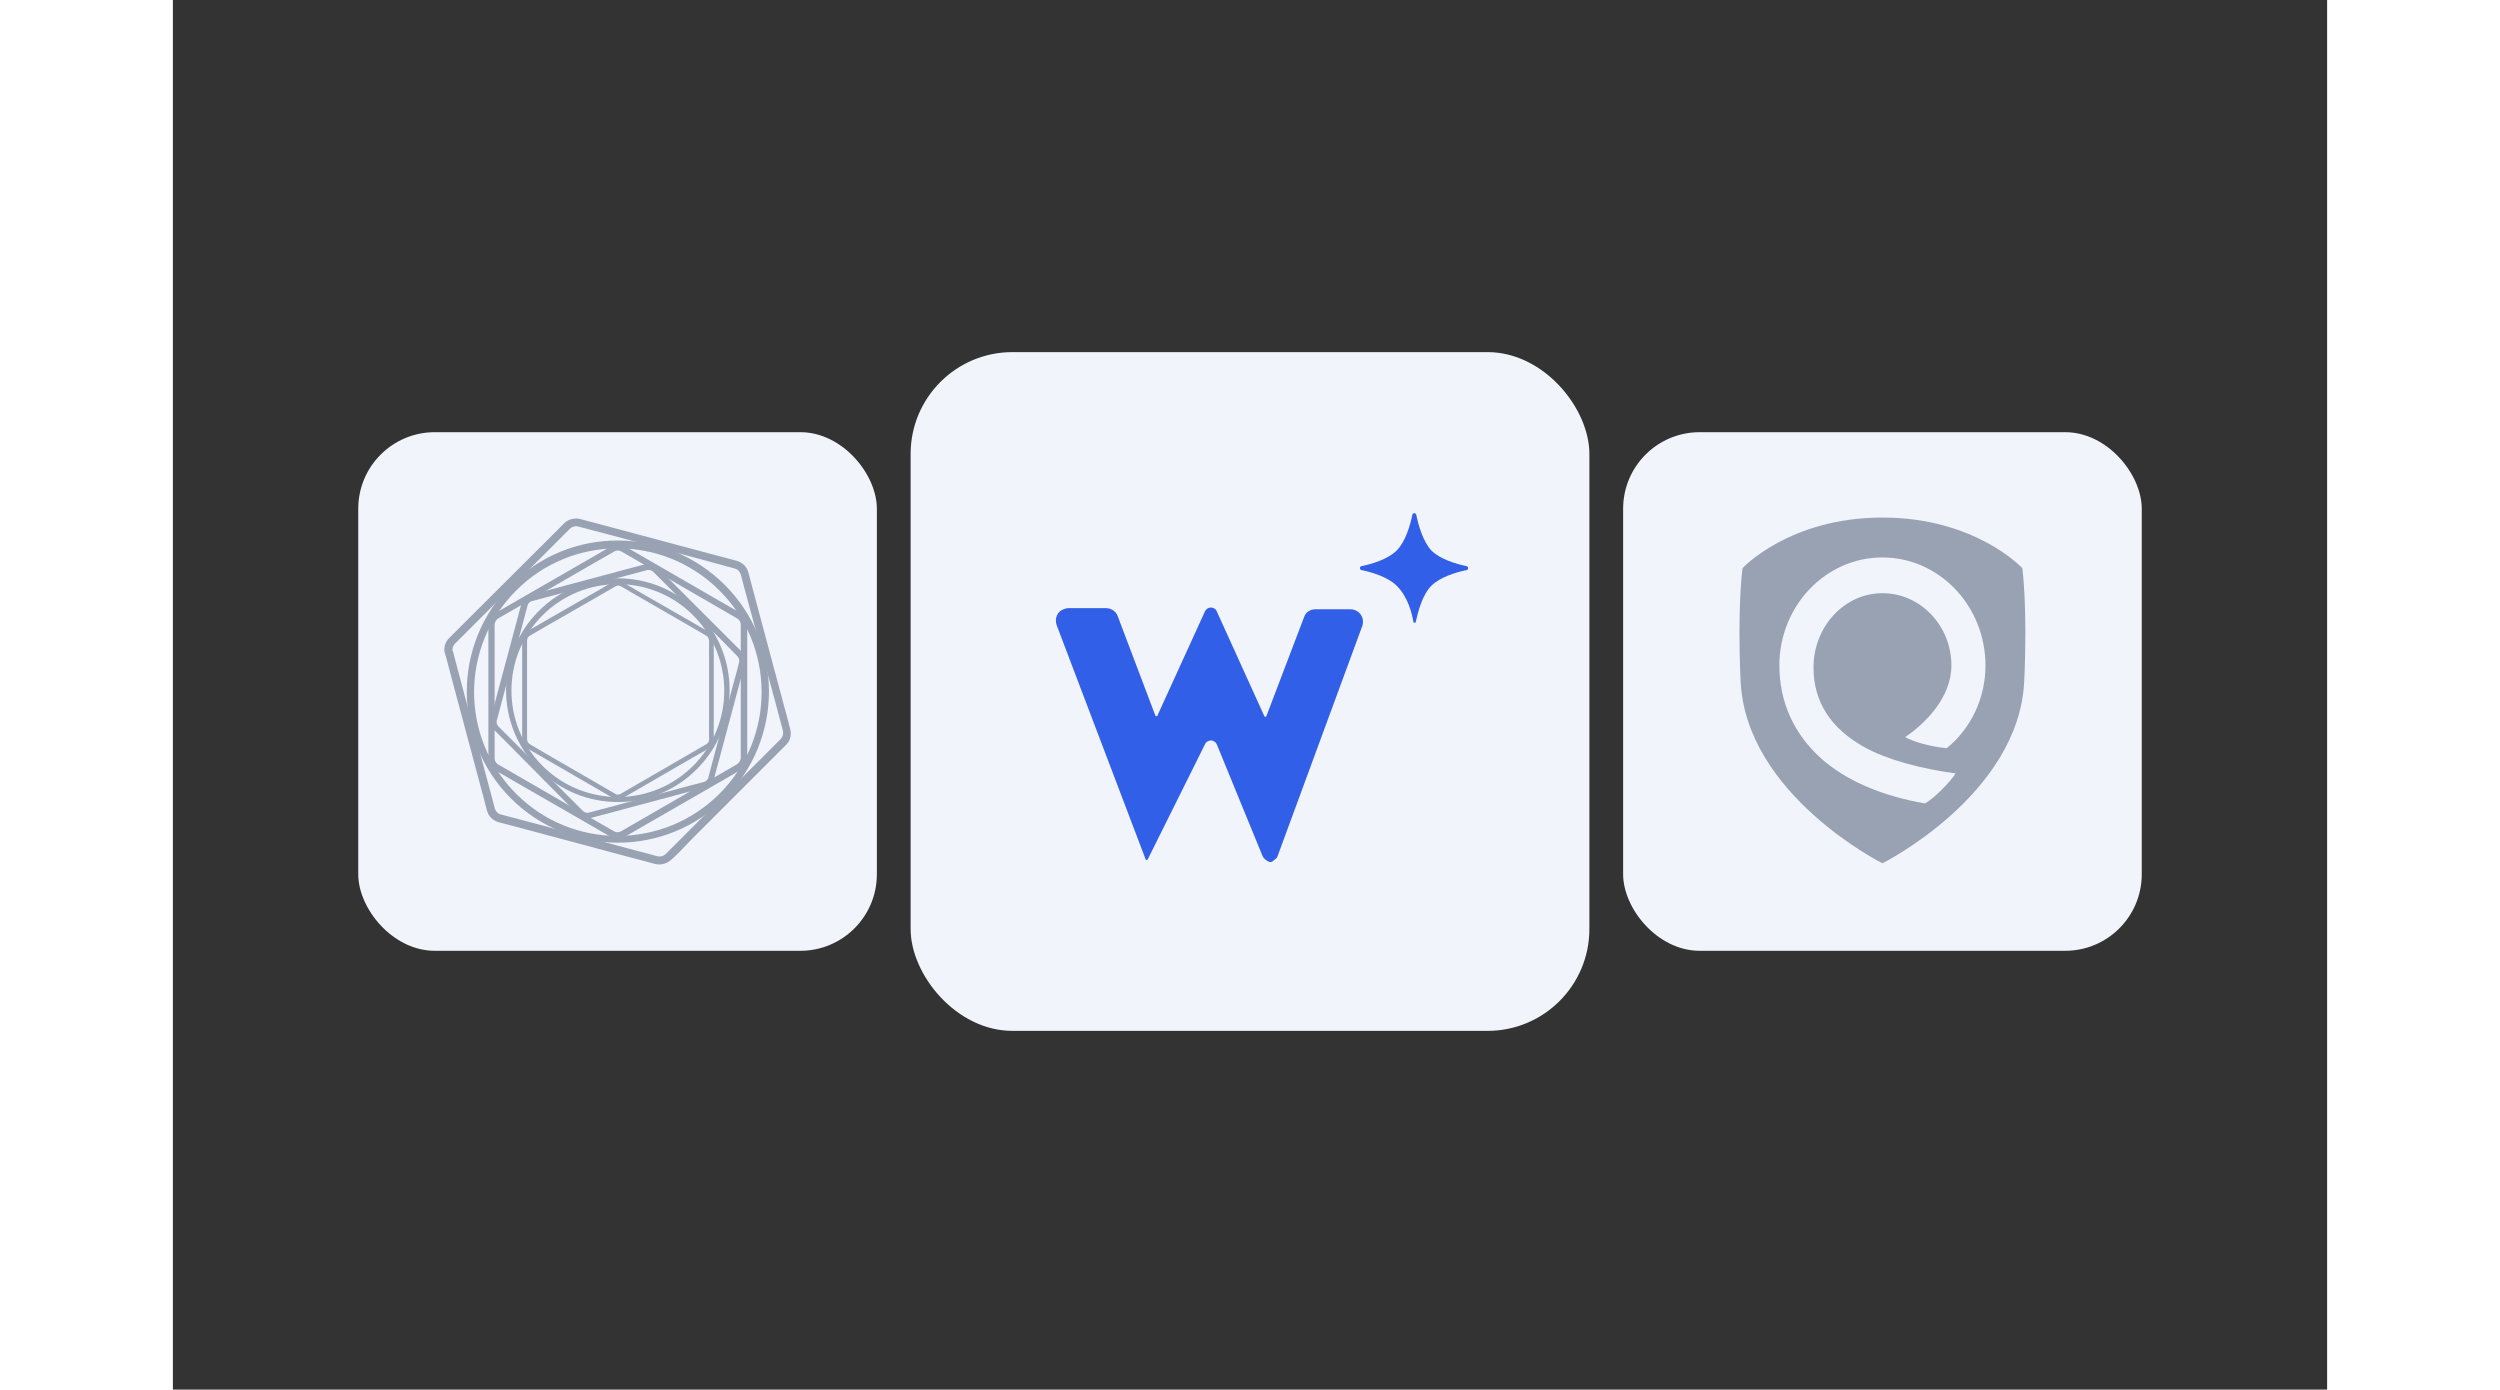 <svg width="376" height="209" viewBox="0 0 324 209" fill="none" xmlns="http://www.w3.org/2000/svg">
    <rect x="0" y="0" width="324" height="209" fill="#333333" stroke="none"/>
    <rect x="27.881" y="65" width="78" height="78" rx="11.515" fill="#F1F4FA"/>
    <path d="M86.541 86.04C86.698 86.587 87.205 88.578 87.713 90.453L91.696 105.33C92.203 107.204 92.75 109.195 92.867 109.742C93.062 110.562 92.828 111.421 92.242 112.007L89.001 115.248L78.146 126.103C76.78 127.548 75.374 128.992 74.905 129.344C74.281 129.89 73.422 130.125 72.641 129.969L68.228 128.797L53.351 124.814L48.939 123.643C48.548 123.526 48.197 123.331 47.885 123.018C47.572 122.745 47.377 122.354 47.26 121.964C47.104 121.417 46.596 119.426 46.088 117.552L42.106 102.674L40.934 98.262L41.52 98.067L42.106 97.911C42.262 98.457 42.769 100.449 43.277 102.323L47.26 117.239C47.767 119.113 48.314 121.105 48.431 121.651C48.509 121.847 48.627 122.003 48.744 122.159C48.9 122.315 49.056 122.432 49.251 122.471L53.664 123.643L68.541 127.626L72.953 128.797C73.344 128.875 73.773 128.758 74.085 128.485L77.326 125.244L88.221 114.35L91.462 111.109C91.735 110.796 91.813 110.367 91.774 109.976C91.618 109.43 91.11 107.438 90.602 105.564L86.581 90.765C86.073 88.891 85.526 86.899 85.409 86.353C85.331 86.157 85.214 86.001 85.097 85.845C84.941 85.689 84.784 85.572 84.589 85.533L80.177 84.322L65.339 80.339L60.887 79.168C60.497 79.09 60.067 79.207 59.755 79.48L56.514 82.721L45.62 93.615L42.379 96.856C42.106 97.169 41.989 97.598 42.067 97.989L41.481 98.106L40.895 98.262C40.7 97.442 40.934 96.583 41.52 95.997L44.761 92.756L55.655 81.901L58.896 78.66C59.521 78.075 60.38 77.879 61.161 78.036L65.573 79.207L80.45 83.19L84.862 84.361C85.253 84.478 85.604 84.713 85.917 84.986C86.229 85.298 86.424 85.65 86.541 86.04Z" fill="#98A2B3"/>
    <path d="M67.877 82.097L71.118 83.971L82.129 90.335L85.409 92.21C85.995 92.561 86.346 93.186 86.385 93.889V97.637V114.115C86.346 114.818 85.995 115.443 85.409 115.794L82.168 117.669L71.118 124.033L67.877 125.908C67.564 126.064 67.252 126.142 66.901 126.142C66.549 126.142 66.237 126.064 65.924 125.908L62.684 124.033L51.633 117.669L48.392 115.794L48.627 115.365L48.861 114.935L52.102 116.81L63.113 123.174L66.393 125.049C66.549 125.127 66.705 125.166 66.862 125.166C67.018 125.166 67.213 125.127 67.369 125.049L70.61 123.174L81.621 116.81L84.862 114.935C85.136 114.74 85.331 114.428 85.409 114.076V110.328V93.85C85.37 93.498 85.175 93.186 84.901 93.03L81.661 91.156L70.649 84.791L67.408 82.916C67.252 82.838 67.096 82.799 66.901 82.799C66.745 82.799 66.549 82.838 66.432 82.916L63.152 84.791L52.141 91.156L48.9 93.03C48.627 93.225 48.431 93.537 48.392 93.889V97.637V114.115C48.431 114.467 48.587 114.74 48.9 114.974L48.666 115.404L48.431 115.833C47.846 115.482 47.494 114.857 47.455 114.154C47.455 113.686 47.455 112.007 47.455 110.406V93.928C47.494 93.225 47.846 92.6 48.431 92.249L51.672 90.374L62.723 84.01L65.963 82.135C66.276 81.979 66.588 81.901 66.94 81.901C67.252 81.862 67.603 81.94 67.877 82.097Z" fill="#98A2B3"/>
    <path d="M53.742 89.477L56.983 88.618L67.916 85.689L71.157 84.83C71.743 84.713 72.368 84.869 72.836 85.299L75.218 87.68L83.223 95.685L85.605 98.067C86.034 98.496 86.19 99.16 86.034 99.746C85.917 100.136 85.526 101.62 85.175 102.987L82.246 113.92C81.856 115.287 81.466 116.81 81.387 117.161C81.309 117.434 81.153 117.708 80.919 117.942C80.724 118.176 80.45 118.333 80.138 118.411L76.897 119.27L65.964 122.198L62.723 123.057L62.606 122.667L62.489 122.237L65.729 121.378L76.663 118.45L79.904 117.591C80.06 117.552 80.177 117.473 80.294 117.356C80.411 117.239 80.489 117.122 80.528 116.966L81.387 113.725L84.316 102.792C84.707 101.425 85.097 99.941 85.175 99.551C85.214 99.238 85.136 98.965 84.941 98.731L82.598 96.349L74.593 88.344L72.211 85.962C71.977 85.767 71.665 85.689 71.391 85.728L68.15 86.587L57.217 89.555L53.976 90.414C53.82 90.453 53.703 90.531 53.586 90.648C53.469 90.765 53.391 90.882 53.351 91.038C53.234 91.429 52.844 92.913 52.492 94.279L49.564 105.174C49.212 106.54 48.822 108.024 48.705 108.415C48.666 108.727 48.744 109 48.939 109.235L51.321 111.616L59.326 119.621L61.708 122.003C61.942 122.198 62.254 122.276 62.528 122.237L62.645 122.667L62.762 123.096C62.176 123.213 61.551 123.057 61.083 122.628L58.701 120.246L50.657 112.124L48.275 109.742C47.846 109.313 47.69 108.688 47.807 108.063C47.924 107.673 48.314 106.189 48.666 104.822L51.594 93.889L52.453 90.648C52.531 90.375 52.688 90.101 52.922 89.867C53.195 89.711 53.469 89.555 53.742 89.477Z" fill="#98A2B3"/>
    <path d="M50.852 120.09C41.988 111.226 41.988 96.856 50.852 87.954C59.716 79.051 74.085 79.09 82.988 87.954C91.891 96.817 91.852 111.187 82.988 120.09C74.124 128.953 59.755 128.953 50.852 120.09ZM82.246 119.348C90.68 110.874 90.641 97.169 82.168 88.774C73.695 80.339 59.989 80.378 51.594 88.852C43.199 97.286 43.199 110.953 51.633 119.387C60.067 127.86 73.773 127.821 82.246 119.348C82.246 119.387 82.246 119.387 82.246 119.348Z" fill="#98A2B3"/>
    <path d="M67.643 87.563L70.064 88.969L78.224 93.654L80.645 95.06C81.075 95.334 81.348 95.802 81.348 96.31V99.082V111.304C81.309 111.812 81.075 112.28 80.645 112.553L78.224 113.92L70.064 118.645L67.643 120.051C67.408 120.168 67.174 120.246 66.94 120.246C66.705 120.246 66.432 120.168 66.237 120.051L63.816 118.645L55.655 113.92L53.234 112.514L53.429 112.202L53.625 111.89L56.007 113.295L64.167 118.02L66.588 119.426C66.705 119.504 66.823 119.504 66.94 119.504C67.057 119.504 67.174 119.504 67.291 119.426L69.712 118.02L77.873 113.295L80.294 111.89C80.489 111.733 80.645 111.538 80.645 111.265V108.493V96.271C80.606 96.036 80.489 95.802 80.294 95.646L77.873 94.24L69.751 89.555L67.33 88.149C67.213 88.11 67.096 88.071 66.979 88.071C66.862 88.071 66.745 88.11 66.627 88.149L64.206 89.555L56.045 94.24L53.625 95.646C53.429 95.802 53.273 96.036 53.273 96.271V99.043V111.265C53.312 111.499 53.429 111.733 53.625 111.89L53.429 112.202L53.234 112.514C52.805 112.241 52.531 111.773 52.531 111.265V108.454V96.232C52.531 95.724 52.805 95.255 53.234 94.982L55.655 93.576L63.816 88.891L66.237 87.485C66.471 87.368 66.705 87.29 66.94 87.29C67.174 87.407 67.408 87.446 67.643 87.563Z" fill="#98A2B3"/>
    <path d="M55.03 115.677C48.47 109.117 48.47 98.457 55.03 91.897C61.59 85.338 72.25 85.338 78.81 91.897C85.37 98.457 85.37 109.117 78.81 115.677C72.25 122.276 61.59 122.276 55.03 115.677ZM78.263 115.17C84.511 108.922 84.472 98.77 78.225 92.522C71.977 86.275 61.825 86.314 55.577 92.561C49.368 98.809 49.368 108.922 55.577 115.17C61.825 121.417 71.977 121.456 78.263 115.17Z" fill="#98A2B3"/>
    <rect x="110.958" y="52.958" width="102.085" height="102.085" rx="15.313" fill="#F1F4FA"/>
    <path d="M164.146 107.69C164.227 107.854 164.47 107.854 164.47 107.69L170.148 92.778C170.392 92.04 171.122 91.631 171.852 91.631H177.124C178.098 91.631 178.99 92.45 178.99 93.433C178.99 93.679 178.99 93.843 178.909 94.089L166.092 128.912C166.092 128.994 165.687 129.322 165.362 129.568C165.281 129.65 165.119 129.65 164.957 129.65C164.47 129.486 163.983 129.076 163.821 128.585L157.007 111.951C156.764 111.46 156.196 111.214 155.709 111.46C155.547 111.542 155.304 111.705 155.223 111.951L146.624 129.24C146.543 129.322 146.462 129.404 146.381 129.322C146.3 129.322 146.3 129.24 146.3 129.24L132.915 94.007C132.591 93.024 132.996 91.958 133.97 91.631C134.213 91.549 134.375 91.467 134.619 91.467H140.378C141.108 91.467 141.838 91.958 142.082 92.614L147.76 107.609C147.841 107.772 148.084 107.772 148.084 107.609L155.223 91.958C155.466 91.467 156.034 91.221 156.52 91.467C156.764 91.549 156.926 91.713 157.007 91.958L164.146 107.69ZM186.995 77.375C186.914 77.129 186.508 77.129 186.427 77.375C186.103 79.013 185.373 81.472 184.075 82.782C182.777 84.094 180.343 84.831 178.721 85.159C178.478 85.241 178.478 85.65 178.721 85.732C180.343 86.06 182.777 86.797 184.075 88.108C185.778 89.829 186.346 92.205 186.59 93.598C186.59 93.68 186.914 93.68 186.914 93.598C187.238 92.123 187.887 89.501 189.266 88.108C190.564 86.797 192.998 86.06 194.62 85.732C194.864 85.65 194.864 85.241 194.62 85.159C192.998 84.831 190.564 84.094 189.266 82.782C188.05 81.472 187.32 79.013 186.995 77.375Z" fill="#325FE8"/>
    <rect x="218.119" y="65" width="78" height="78" rx="11.515" fill="#F1F4FA"/>
    <g style="mix-blend-mode:luminosity">
        <path d="M257.113 77.839C271.114 77.839 278.153 85.448 278.153 85.448C278.153 85.448 278.959 91.081 278.444 102.42C277.669 119.552 257.117 129.839 257.115 129.839C257.115 129.839 236.564 119.549 235.787 102.42C235.274 91.081 236.079 85.448 236.079 85.448C236.079 85.448 243.112 77.839 257.113 77.839Z" fill="#98A2B3"/>
        <path d="M246.749 100.406C246.749 94.237 251.399 89.215 257.116 89.215C262.832 89.215 267.491 94.097 267.491 100.096C267.491 104.887 263.565 108.827 260.538 110.853C261.712 111.555 264.304 112.294 266.785 112.531C270.408 109.59 272.616 105.048 272.616 100.096C272.616 91.133 265.663 83.839 257.114 83.839C248.564 83.839 241.616 91.135 241.616 100.099C241.616 105.511 243.765 110.322 247.832 114.006C251.634 117.451 257.195 119.751 263.528 120.839C264.9 120.044 267.246 117.697 268.125 116.324C262.837 115.61 257.831 114.257 254.477 112.412C249.351 109.59 246.751 105.551 246.751 100.404" fill="#F1F4FA"/>
    </g>
</svg>
